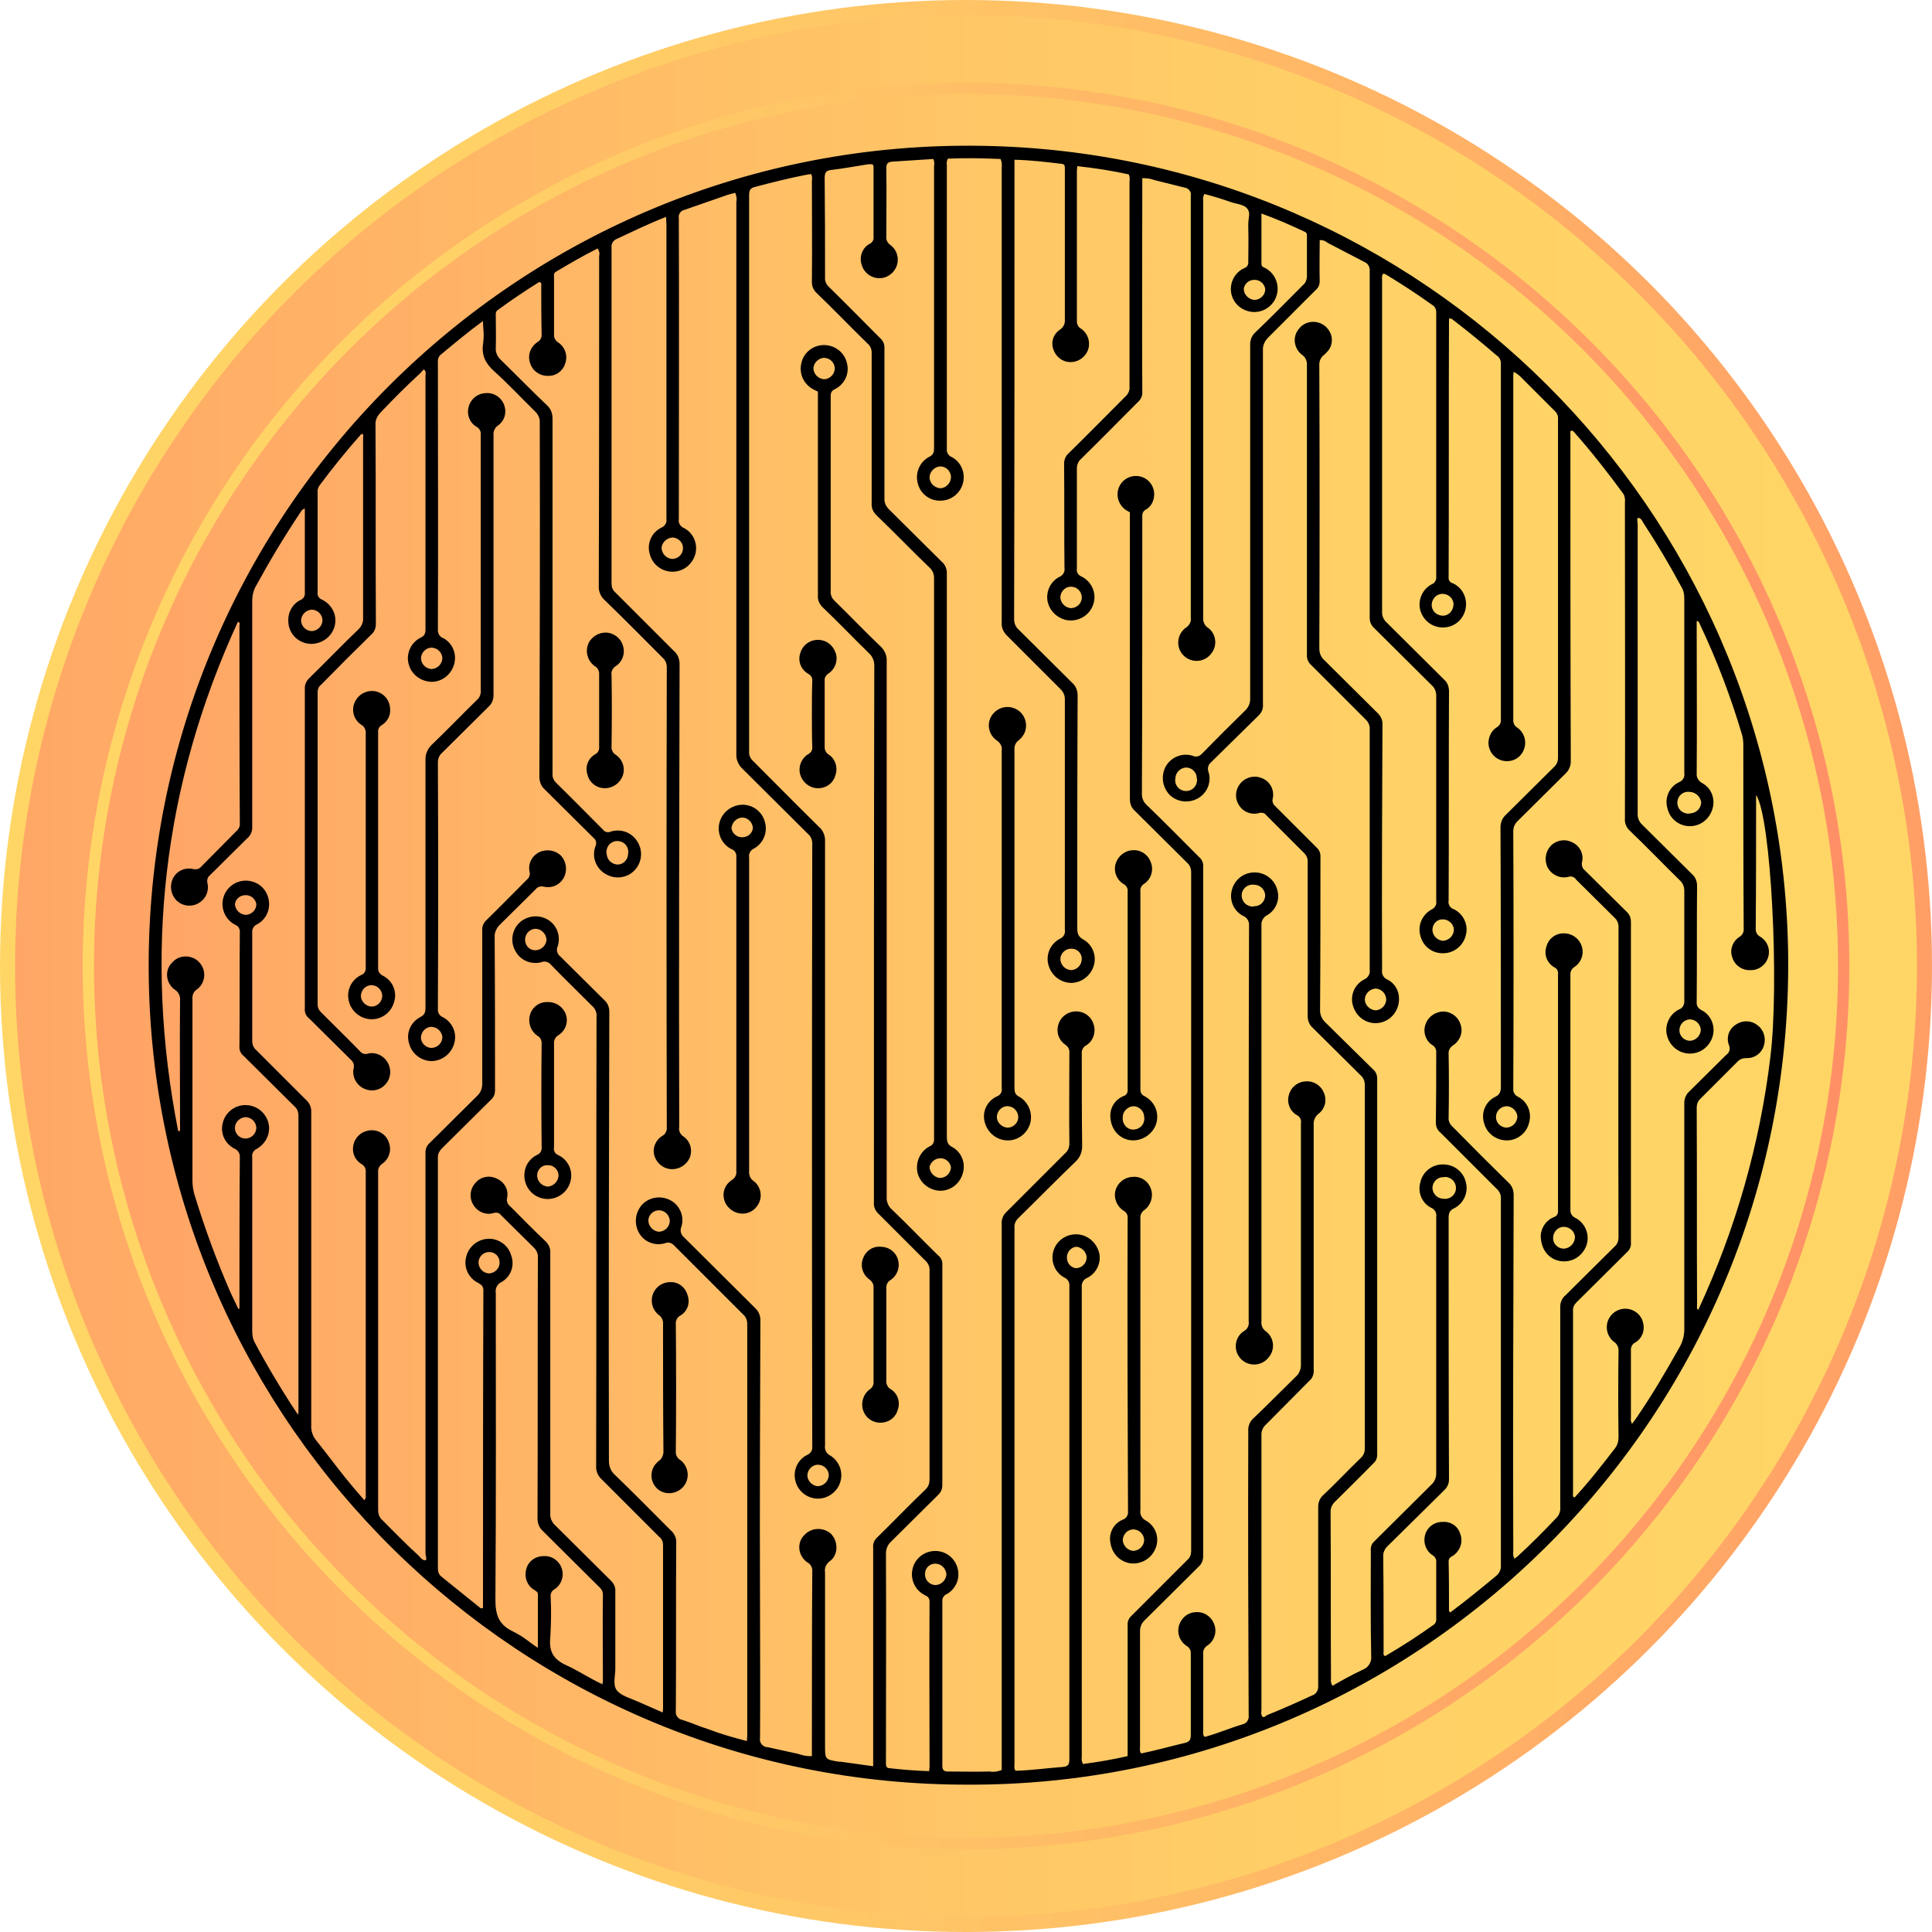 <?xml version="1.0" encoding="utf-8"?>
<!-- Generator: Adobe Illustrator 24.0.0, SVG Export Plug-In . SVG Version: 6.00 Build 0)  -->
<svg version="1.1" id="Layer_1" xmlns="http://www.w3.org/2000/svg" xmlns:xlink="http://www.w3.org/1999/xlink" x="0px" y="0px"
	 viewBox="0 0 514 514" style="enable-background:new 0 0 514 514;" xml:space="preserve">
<style type="text/css">
	.st0{fill:url(#SVGID_1_);}
	.st1{fill:url(#SVGID_2_);}
	.st2{fill:url(#SVGID_3_);}
	.st3{fill:url(#SVGID_4_);}
</style>
<title>current-coins-icon</title>
<linearGradient id="SVGID_1_" gradientUnits="userSpaceOnUse" x1="511.99" y1="169.354" x2="-2.009" y2="168.624" gradientTransform="matrix(1 0 0 -1 0 426)">
	<stop  offset="1.000000e-02" style="stop-color:#FF9F66"/>
	<stop  offset="0.14" style="stop-color:#FFAA66"/>
	<stop  offset="0.46" style="stop-color:#FFC266"/>
	<stop  offset="0.75" style="stop-color:#FFD166"/>
	<stop  offset="1" style="stop-color:#FFD666"/>
</linearGradient>
<circle class="st0" cx="257" cy="257" r="257"/>
<linearGradient id="SVGID_2_" gradientUnits="userSpaceOnUse" x1="4" y1="169" x2="510" y2="169" gradientTransform="matrix(1 0 0 -1 0 426)">
	<stop  offset="0" style="stop-color:#FFA766"/>
	<stop  offset="4.000000e-02" style="stop-color:#FFAA66"/>
	<stop  offset="0.4" style="stop-color:#FFC266"/>
	<stop  offset="0.73" style="stop-color:#FFD166"/>
	<stop  offset="1" style="stop-color:#FFD666"/>
</linearGradient>
<circle class="st1" cx="257" cy="257" r="253"/>
<linearGradient id="SVGID_3_" gradientUnits="userSpaceOnUse" x1="629.716" y1="226.085" x2="160.07" y2="207.795" gradientTransform="matrix(1 2.268733e-02 2.268733e-02 -1 -146.675 464.99)">
	<stop  offset="0" style="stop-color:#FF9066"/>
	<stop  offset="0.24" style="stop-color:#FFAA66"/>
	<stop  offset="0.52" style="stop-color:#FFC266"/>
	<stop  offset="0.78" style="stop-color:#FFD166"/>
	<stop  offset="0.99" style="stop-color:#FFD666"/>
</linearGradient>
<circle class="st2" cx="257" cy="257" r="235"/>
<linearGradient id="SVGID_4_" gradientUnits="userSpaceOnUse" x1="25" y1="169" x2="489" y2="169" gradientTransform="matrix(1 0 0 -1 0 426)">
	<stop  offset="0" style="stop-color:#FFA266"/>
	<stop  offset="9.000000e-02" style="stop-color:#FFAA66"/>
	<stop  offset="0.43" style="stop-color:#FFC266"/>
	<stop  offset="0.74" style="stop-color:#FFD166"/>
	<stop  offset="1" style="stop-color:#FFD666"/>
</linearGradient>
<circle class="st3" cx="257" cy="257" r="232"/>
<path d="M257.6,474.8C138.5,475,42,379.2,39.6,261.4c-2.5-124,98.6-224.8,221.9-222.6c117.1,2,211.7,96.5,214.2,213.3
	C478.2,375.8,378.3,475.2,257.6,474.8z M248.3,42.3L237.4,43c-1.3,0.1-1.6,0.6-1.6,1.8c0.1,6.1,0,12.1,0,18.2
	c-0.1,0.9,0.4,1.7,1.1,2.2c1.8,1.3,2.4,3.7,1.6,5.7c-0.8,2-2.8,3.3-5,3.1c-2.1-0.2-3.8-1.7-4.3-3.7c-0.6-2.1,0.2-4.3,2.1-5.4
	c0.7-0.3,1.2-1,1.1-1.8V44.9c0-0.4,0.1-0.8-0.3-1.2H231c-3.2,0.5-6.4,1.1-9.7,1.5c-1.6,0.1-1.9,0.8-1.9,2.2
	c0.1,8.8,0.1,17.5,0.1,26.3c-0.1,1,0.3,2,1.1,2.7c4.5,4.4,9,9,13.5,13.5c0.8,0.7,1.3,1.7,1.2,2.8v39.8c-0.1,1.1,0.4,2.2,1.2,3
	l14,13.9c1,0.8,1.5,2.1,1.4,3.4v149.5c0,1.3,0.1,2.2,1.5,2.9c2.5,1.4,3.6,4.4,2.7,7.1c-0.8,2.7-3.2,4.5-6,4.5c-2.8-0.1-5.3-2-6-4.8
	c-0.6-2.8,0.7-5.7,3.2-7c0.8-0.3,1.3-1.1,1.2-2V153.7c0-0.9-0.3-1.7-0.9-2.4c-4.9-4.7-9.6-9.6-14.5-14.3c-0.8-0.8-1.3-1.9-1.2-3.1
	V94.2c0.1-1.1-0.3-2.2-1.2-2.9c-4.6-4.5-9-9.1-13.6-13.5c-0.7-0.7-1.1-1.7-1.1-2.7c0.1-9,0-18,0-26.9c0.1-0.6,0.1-1.3-0.2-1.9
	l-1.3,0.2c-4.6,0.9-9,2-13.5,3.2c-1.4,0.3-1.7,0.9-1.7,2.3v147.9c-0.1,0.9,0.3,1.9,1,2.5c5.8,5.8,11.6,11.7,17.5,17.5
	c1.2,1,1.8,2.5,1.7,4.1v160.5c-0.2,1.2,0.4,2.3,1.5,2.8c2.9,1.9,3.7,5.7,1.8,8.6c-1.2,1.8-3.3,2.9-5.4,2.8c-2.8-0.1-5.2-2.1-5.8-4.8
	c-0.7-2.8,0.7-5.7,3.3-6.9c0.8-0.4,1.3-1.2,1.2-2.1c-0.1-53.5-0.1-107,0-160.5c0-1-0.4-1.9-1.1-2.5l-17.4-17.3c-1.1-1-1.8-2.5-1.7-4
	V53.7c0.2-0.8,0-1.7-0.3-2.4l-1.9,0.5l-11.5,4c-1.1,0.2-1.8,1.2-1.6,2.3c0.1,26.7,0,53.3,0,80c-0.2,1,0.4,2,1.4,2.4
	c2.5,1.3,3.7,4.2,3,6.9c-0.8,2.8-3.2,4.7-6.1,4.7c-2.8,0-5.3-1.9-6-4.6c-0.9-2.8,0.4-5.8,3-7.1c1-0.4,1.6-1.4,1.4-2.4V59.7
	c0-0.6-0.1-1.2-0.1-2c-4.6,1.8-8.9,3.9-13.2,5.9c-0.9,0.4-1.4,1.3-1.3,2.2v89.5c0,0.9,0.3,1.7,1,2.3l15.5,15.5
	c1.1,0.9,1.6,2.2,1.6,3.6c-0.1,41-0.2,82-0.1,123.1c-0.2,1,0.3,2.1,1.2,2.6c1.8,1.3,2.4,3.6,1.6,5.6c-1.1,2.5-4,3.7-6.5,2.7
	c-1.4-0.6-2.4-1.7-2.9-3.2c-0.6-2,0.3-4.2,2.1-5.3c0.8-0.4,1.3-1.4,1.2-2.3c-0.1-40.8-0.1-81.6,0-122.4c0-1-0.4-1.9-1.1-2.5
	c-5.2-5.2-10.3-10.4-15.6-15.5c-0.9-0.9-1.4-2.1-1.4-3.3c0.1-29.3,0.1-58.6,0.1-88.1c0.2-0.7,0-1.4-0.4-2c-3.8,1.9-7.4,4-11.1,6.2
	c-0.7,0.4-0.5,1.1-0.5,1.6V89c-0.1,0.8,0.4,1.7,1.1,2.1c1.8,1.2,2.6,3.4,1.9,5.5c-0.6,2.1-2.5,3.5-4.7,3.4c-2.2,0-4.1-1.4-4.7-3.5
	c-0.7-2.1,0.2-4.3,2-5.5c0.7-0.4,1.1-1.1,1.1-1.9c-0.1-4.3-0.1-8.7-0.1-13c0-0.4,0.2-0.8-0.5-1.1c-3.7,2.3-7.4,4.8-11.1,7.5
	c-0.6,0.4-0.5,1.1-0.5,1.7c0,2.7,0.1,5.5,0,8.3c-0.1,1.2,0.4,2.3,1.2,3.1c4.2,4.1,8.3,8.3,12.6,12.4c0.9,0.9,1.3,2.1,1.3,3.3v94.5
	c-0.1,0.9,0.3,1.8,0.9,2.4c4.2,4.1,8.3,8.3,12.5,12.5c0.5,0.7,1.4,0.9,2.2,0.5c2.8-0.8,5.7,0.4,7.1,2.9c1.7,2.9,0.8,6.7-2.2,8.5
	c-2.1,1.2-4.6,1.1-6.6-0.2c-2.4-1.5-3.5-4.5-2.5-7.2c0.4-0.8,0.2-1.8-0.5-2.3l-13-12.9c-0.9-0.8-1.4-2-1.4-3.3
	c0.1-31.4,0.2-62.8,0.1-94.2c0.1-1.1-0.4-2.2-1.2-3c-3.7-3.6-7.2-7.4-11-10.8c-2.2-2-3.3-4.1-2.9-7.1s0-3.9,0-6.2
	c-4.1,3-7.8,6.1-11.4,9.1c-0.5,0.5-0.7,1.3-0.6,2c0,23.6,0.1,47.3,0,70.9c-0.1,1.1,0.5,2.1,1.5,2.4c2.5,1.4,3.6,4.3,2.8,7
	c-0.8,2.7-3.2,4.6-6,4.6c-2.9-0.1-5.4-2-6.1-4.8c-0.7-2.7,0.6-5.6,3.1-6.9c1.2-0.5,1.4-1.2,1.4-2.4V100c0-0.5,0.2-1-0.2-1.5
	s-0.8,0.5-1.2,0.8c-3.6,3.3-7.1,6.8-10.5,10.4c-0.9,0.9-1.5,2.1-1.4,3.4c0.1,17.6,0,35.3,0.1,52.9c0,1.1-0.4,2.1-1.2,2.8
	c-4.5,4.4-9,8.9-13.4,13.4c-0.6,0.4-0.9,1.2-0.9,1.9v83.2c0,0.7,0.3,1.4,0.8,1.9c3.5,3.5,7,6.9,10.4,10.4c0.5,0.7,1.4,1,2.2,0.7
	c2.1-0.5,4.3,0.6,5.3,2.5c1.3,2.4,0.5,5.3-1.9,6.7c-1.5,0.8-3.2,0.8-4.7,0c-1.9-1-3-3.2-2.5-5.3c0.2-0.9-0.1-1.7-0.8-2.3l-11.1-11
	c-0.8-0.6-1.2-1.6-1.1-2.6v-84.9c-0.1-1.2,0.4-2.3,1.3-3.1c4.4-4.3,8.6-8.7,13-12.9c0.8-0.8,1.3-1.9,1.2-3v-47.9
	c0-0.4,0.2-0.8-0.2-1.1l-0.4,0.2c-3.9,4.4-7.6,9-11.1,13.7c-0.3,0.5-0.5,1.2-0.4,1.8v26.6c-0.1,0.8,0.4,1.5,1.1,1.8
	c2.6,1.2,4.1,4,3.5,6.8c-0.6,2.9-3.2,4.9-6.1,5c-3.4,0.1-6.3-2.6-6.3-6.1c-0.1-2.4,1.2-4.6,3.3-5.6c0.8-0.3,1.2-1.2,1.1-2v-22.3
	c-0.8,0.2-1,0.8-1.3,1.2c-4.2,6.3-8.1,12.8-11.7,19.4c-0.7,1.2-1,2.6-1,4v59.9c0.1,1.3-0.4,2.5-1.4,3.3l-9.9,9.8
	c-0.6,0.5-0.8,1.3-0.6,2.1c0.5,2.2-0.6,4.4-2.6,5.4c-1.9,1-4.3,0.6-5.8-1c-1.4-1.6-1.7-3.8-0.8-5.7c1-2,3.2-3,5.4-2.5
	c0.8,0.2,1.6,0,2.1-0.6l9.4-9.5c0.6-0.5,1-1.3,0.9-2.1c-0.1-17.5-0.1-35-0.1-52.5c0-0.4,0.3-0.8-0.4-1.1
	c-20,43.5-25.1,88.7-15.9,135.5h0.5v-1.6c0-11.1-0.1-22.2,0-33.2c0.1-1.1-0.4-2.2-1.4-2.8c-2.1-1.5-2.7-4.4-1.3-6.5
	c0.1-0.2,0.3-0.4,0.5-0.6c1.7-2.1,4.8-2.3,6.9-0.6c0.1,0.1,0.2,0.2,0.3,0.3c1.9,1.9,1.9,4.9,0.1,6.8c-0.2,0.2-0.4,0.4-0.6,0.5
	c-0.9,0.6-1.3,1.6-1.2,2.6v48.4c0,1.2,0.2,2.4,0.5,3.5c2.7,8.9,5.9,17.6,9.6,26.1l2.1,4.4h0.3v-1.6c0-12.9,0-25.8,0.1-38.7
	c0.1-1-0.5-1.9-1.4-2.3c-2.6-1.3-3.9-4.2-3.1-7c0.7-2.7,3.2-4.6,6-4.6c3.4,0,6.2,2.7,6.3,6.1c0,2.3-1.2,4.3-3.2,5.5
	c-0.9,0.4-1.5,1.3-1.3,2.3v46.3c0,1.1,0.2,2.2,0.8,3.2c2.9,5.5,6.1,10.8,9.4,16l2,3c0.1-0.5,0.1-0.9,0.1-1.4v-78.2
	c0-0.9-0.3-1.8-1-2.4l-13.6-13.5c-0.8-0.6-1.2-1.6-1.1-2.6c0.1-10.1,0-20.1,0.1-30.2c0.1-0.9-0.4-1.8-1.3-2.1
	c-3-1.6-4.2-5.3-2.6-8.4c1.6-3,5.3-4.2,8.4-2.6c1.6,0.8,2.7,2.3,3.1,4c0.7,2.7-0.5,5.6-3,6.9c-0.9,0.4-1.4,1.3-1.3,2.2v28.8
	c0,0.9,0.3,1.8,1,2.4l13.3,13.3c1,0.9,1.5,2.1,1.4,3.4v83.2c-0.1,1.4,0.4,2.9,1.3,4c2.6,3.2,5,6.5,7.5,9.6s3.5,4.2,5.3,6.3
	c0.3-0.3,0.5-0.7,0.4-1.1v-86.4c0-0.8-0.4-1.5-1.1-1.9c-1.9-1.1-2.7-3.3-2.1-5.4c0.6-2.1,2.4-3.5,4.6-3.6c2.2-0.1,4.2,1.3,4.8,3.4
	c0.7,2,0,4.3-1.8,5.5c-0.7,0.5-1.2,1.3-1.1,2.2v90c0,0.9,0.3,1.8,0.9,2.4c3.3,3.3,6.5,6.6,9.9,9.7c0.5,0.5,0.8,1.1,1.6,1.2
	s0.2-1.2,0.2-1.8V306.9c-0.1-1,0.3-2.1,1.1-2.8l12.8-12.7c0.8-0.8,1.2-1.9,1.2-3v-40.8c-0.1-1,0.3-2,1-2.7
	c3.7-3.6,7.3-7.3,10.9-10.9c0.6-0.5,0.9-1.3,0.7-2c-0.5-2.2,0.6-4.3,2.6-5.3c2-0.9,4.3-0.5,5.8,1c1.4,1.6,1.7,3.9,0.7,5.8
	c-1,1.9-3.2,2.9-5.3,2.4c-0.8-0.2-1.7,0-2.2,0.7L133,246c-0.9,0.9-1.5,2.1-1.4,3.4c0.1,13.6,0.1,27.2,0.1,40.7c0,0.9-0.3,1.8-1,2.4
	l-13.2,13.1c-0.6,0.6-1,1.4-1,2.2v109.5c0,0.9,0.3,1.7,1,2.2l9.8,7.9c0.3,0.2,0.6,0.7,1.2,0.4v-0.6c0-28,0-56,0.1-83.9
	c0-1.2-0.6-1.5-1.4-2c-2.5-1.2-3.9-4.1-3.2-6.8c0.7-3.3,4-5.5,7.4-4.8c2.2,0.5,4,2.1,4.6,4.3c1,2.7-0.1,5.7-2.6,7.1
	c-1.1,0.5-1.7,1.7-1.5,2.9c0,27.2,0.1,54.4-0.1,81.5c0,4,0.8,6.6,4.4,8.4s4.4,2.9,6.9,4.5v-14.2c0-0.7-0.4-0.8-0.8-1.1
	c-2-1.1-2.9-3.4-2.3-5.6c0.5-2.1,2.4-3.5,4.6-3.5c2.6-0.2,4.9,1.8,5.1,4.5c0.1,1.8-0.8,3.5-2.3,4.4c-0.7,0.4-1,1.2-0.9,2
	c0.2,3.6,0.1,7.2-0.1,10.8c-0.4,3.7,0.9,5.8,4.2,7.3s6.2,3.5,9.7,5.1c0-0.5,0.1-0.7,0.1-1c0-7.6-0.1-15.2,0-22.9c0-0.8-0.4-1.5-1-2
	l-15-14.9c-0.9-0.8-1.4-2-1.4-3.3c0.1-23.1,0-46.2,0.1-69.3c0.1-1-0.3-2-1-2.7l-8.8-8.7c-0.4-0.6-1.2-0.8-1.9-0.6
	c-2.1,0.7-4.4-0.3-5.5-2.2c-1.1-1.8-0.9-4.2,0.6-5.8c1.3-1.6,3.6-2.1,5.5-1.2c2.1,0.8,3.4,3,2.9,5.2c-0.2,0.9,0.2,1.8,0.9,2.3
	c3.1,3.1,6.2,6.3,9.4,9.3c0.8,0.8,1.3,1.9,1.2,3.1v69.2c-0.1,1.2,0.4,2.4,1.3,3.2l14.9,14.8c0.8,0.8,1.2,1.8,1.1,2.9v20
	c0.1,2.1-0.8,4.7,0.4,6.2s3.6,2.1,5.6,3l6.6,2.9c0.1-0.5,0.1-1,0.1-1.5v-43c0-0.9-0.3-1.7-1-2.2l-15.3-15.3c-1-0.9-1.6-2.2-1.5-3.6
	c0.1-39.8,0-79.7,0.1-119.6c0.1-1.1-0.4-2.1-1.2-2.8c-3.6-3.6-7.3-7.2-10.9-10.9c-0.6-0.8-1.7-1.1-2.6-0.7c-2.7,0.7-5.6-0.5-6.9-3
	c-1.7-3-0.6-6.8,2.3-8.4c2-1.1,4.4-1.1,6.4,0.1c2.4,1.5,3.4,4.3,2.6,7c-0.5,1-0.2,2.1,0.7,2.8l11.7,11.6c0.9,0.8,1.3,1.9,1.3,3.1
	c-0.1,39.8-0.2,79.6-0.1,119.5c0,1.4,0.5,2.7,1.5,3.6c5.1,4.9,10,9.9,14.9,14.8c1,0.8,1.6,2.1,1.5,3.4c-0.1,14.9,0,29.7-0.1,44.6
	c-0.2,1.2,0.6,2.3,1.8,2.5c2.3,0.7,4.4,1.7,6.7,2.4c3.4,1.3,6.9,2.3,10.4,3.2c0-0.6,0.1-1,0.1-1.5V352.1c0-0.8-0.3-1.6-0.9-2.2
	l-18.6-18.6c-0.6-0.6-1.4-0.9-2.2-0.6c-2.7,0.9-5.7-0.2-7.1-2.7c-1.4-2.5-1-5.5,0.9-7.6c2-2,5.1-2.4,7.6-1c2.5,1.4,3.7,4.5,2.7,7.2
	c-0.3,0.9,0,1.9,0.7,2.5l19,18.9c0.9,0.8,1.4,2,1.4,3.2c-0.1,25.1-0.2,50.2-0.1,75.3c0,12,0.1,23.9,0,35.9c-0.2,1.1,0.5,2.1,1.6,2.4
	c0.1,0,0.2,0,0.3,0l8.2,1.8c1.2,0.4,2.4,0.7,3.7,0.6v-1.9c0-15.7,0-31.4,0.1-47.1c0.1-1.1-0.4-2.1-1.4-2.6c-2.1-1.5-2.7-4.4-1.3-6.5
	c0.1-0.2,0.3-0.4,0.5-0.6c1.8-2.1,5-2.3,7.1-0.5c0.1,0.1,0.2,0.1,0.2,0.2c1.9,2.1,1.8,5.6-0.5,7.2c-0.9,0.7-1.4,1.8-1.2,2.9v46.1
	c0,3.7,0,3.7,3.7,4.3h0.5l8.6,1.2v-58.2c-0.1-1,0.3-2,1.1-2.7c4.3-4.2,8.5-8.6,12.9-12.8c0.7-0.7,1-1.6,1-2.5v-55.6
	c0.1-1.1-0.4-2.1-1.2-2.8L233.8,323c-0.9-0.8-1.4-1.9-1.3-3.1c0-47.7,0-95.3,0.1-142.9c0-1.2-0.5-2.4-1.4-3.2
	c-4.2-4.1-8.2-8.3-12.4-12.3c-0.8-0.8-1.3-1.9-1.2-3v-54.3l-1-0.5c-2.7-1.3-4.1-4.2-3.4-7.1c0.6-2.8,3.1-4.8,6-4.8
	c2.9,0,5.4,1.9,6.1,4.7c0.8,2.9-0.6,5.8-3.3,7.1c-1,0.5-1,1.2-1,2.1v51.5c-0.1,1,0.3,2,1.1,2.7c4.1,4,8.1,8.2,12.3,12.2
	c1,1,1.6,2.4,1.5,3.8v142.5c-0.1,1.2,0.4,2.5,1.3,3.3c4.2,4,8.2,8.2,12.4,12.3c0.8,0.6,1.2,1.6,1.1,2.6v58.5c0,0.9-0.3,1.8-1,2.5
	l-12.8,12.7c-0.8,0.8-1.2,1.9-1.2,3c0.1,18.4,0,36.8,0,55.2v1c0.1,0.5,0.3,0.9,0.8,0.9c3.5,0.4,7,0.7,10.7,0.8
	c0-0.5,0.1-0.9,0.1-1.2c0-14.6-0.1-29.2,0-43.9c0-1.1-0.6-1.4-1.4-1.8c-2.5-1.3-3.8-4.2-3.1-7c0.8-3.3,4.2-5.3,7.5-4.5
	c3.3,0.8,5.3,4.2,4.5,7.5c-0.4,1.6-1.5,3-2.9,3.8c-0.8,0.3-1.3,1.1-1.2,2v43.7c0,1.2,0.5,1.5,1.5,1.5c3.7,0,7.4,0.1,11.1,0
	c1.1,0.2,2.2,0,3.2-0.4V325.6c-0.1-1.2,0.4-2.4,1.3-3.2l15.6-15.6c0.7-0.6,1.1-1.5,1.1-2.5c-0.1-8,0-16.1,0-24.2
	c0.1-0.8-0.3-1.6-1-2.1c-1.8-1.2-2.6-3.4-1.9-5.5c0.8-2.6,3.6-4,6.2-3.2c1.6,0.5,2.8,1.8,3.2,3.4c0.6,2-0.2,4.3-2,5.4
	c-0.8,0.4-1.3,1.3-1.2,2.2c0,8.2,0,16.4,0.1,24.6c0,1.5-0.5,2.9-1.6,4c-5.2,5-10.2,10.1-15.3,15.1c-0.8,0.7-1.2,1.7-1.1,2.7v142.5
	c0,0.6-0.2,1.3,0.3,1.9c4.1-0.1,8.3-0.7,12.4-1c1.5-0.1,1.9-0.6,1.9-2V342.2c0.1-1-0.4-1.9-1.3-2.3c-2.5-1.3-3.7-4.2-3-6.9
	c0.9-3.4,4.4-5.3,7.7-4.4c2.2,0.6,3.9,2.4,4.5,4.6c0.7,2.7-0.7,5.6-3.2,6.8c-1,0.4-1.5,1.4-1.4,2.5v124.9c-0.1,0.6,0,1.3,0.3,1.9
	c4-0.5,8-1.2,11.9-2.1v-34.8c-0.1-0.9,0.3-1.9,1-2.5l14.9-14.9c0.7-0.6,1-1.4,1-2.3V232c0-1-0.4-1.9-1.1-2.5l-13.9-13.8
	c-0.9-0.8-1.3-1.9-1.3-3.1v-76.3l-0.9-0.5c-1.9-1.2-2.8-3.5-2.2-5.6c0.7-2.6,3.4-4.1,6-3.4c2.6,0.7,4.1,3.4,3.4,6
	c-0.3,1.2-1,2.2-2.1,2.8c-1,0.6-0.9,1.4-0.9,2.3c0,24.5,0,48.9-0.1,73.4c0,1,0.4,2,1.1,2.7c4.8,4.6,9.5,9.4,14.2,14.1
	c0.7,0.6,1.1,1.6,1,2.5V414c0,1.1-0.4,2.1-1.2,2.8l-14.5,14.4c-0.7,0.7-1.1,1.7-1.1,2.7v30.8c0,0.6-0.2,1.1,0.3,1.8
	c3.9-0.8,7.8-1.9,11.6-2.8c1.3-0.3,1.6-0.9,1.6-2.1v-21.7c0.1-0.8-0.4-1.6-1.1-2c-2.3-1.5-2.9-4.5-1.4-6.8c0.9-1.4,2.4-2.2,4-2.2
	c2.2-0.1,4.1,1.3,4.8,3.4c0.7,2.1-0.1,4.3-1.9,5.5c-0.8,0.5-1.2,1.4-1.1,2.3v20.3c0,0.5-0.2,1.1,0.4,1.7c3.4-0.9,6.6-2.3,9.9-3.3
	c1.2-0.2,2-1.3,1.8-2.5c-0.1-25.2-0.2-50.4-0.1-75.6c-0.1-1.2,0.4-2.5,1.3-3.3c3.9-3.7,7.7-7.6,11.6-11.4c0.7-0.7,1.1-1.8,1.1-2.8
	v-64.3c0.2-1-0.3-1.9-1.2-2.3c-1.8-1.1-2.6-3.3-2-5.3c0.5-2,2.3-3.5,4.4-3.6c2.1-0.2,4.1,1,4.9,3c0.9,2,0.3,4.3-1.4,5.6
	c-0.9,0.7-1.4,1.8-1.3,2.9v65.2c0.1,1.1-0.3,2.3-1.2,3L336.8,379c-0.8,0.7-1.3,1.8-1.2,2.9v72.9c0,0.6-0.2,1.2,0.2,1.8
	s0.9-0.1,1.3-0.3c4-1.6,8-3.4,11.9-5.2c1.1-0.3,1.8-1.4,1.7-2.6v-47.7c0-1,0.4-2.1,1.1-2.8c3.5-3.3,6.8-6.8,10.2-10.1
	c0.7-0.6,1.1-1.5,1.1-2.5v-96.8c0-1-0.4-1.9-1.1-2.5l-13-12.9c-0.7-0.7-1.1-1.8-1.1-2.8v-41c0.1-0.9-0.3-1.8-0.9-2.4l-10.1-10.1
	c-0.4-0.6-1.2-0.8-1.9-0.6c-2.1,0.6-4.4-0.3-5.5-2.3c-1.1-1.9-0.8-4.2,0.7-5.8c1.5-1.6,3.8-2,5.7-1.1c2.1,0.9,3.2,3.2,2.7,5.4
	c-0.2,0.7,0.1,1.5,0.7,2l11,11c0.6,0.5,1,1.4,1,2.2c0,13.7,0,27.5-0.1,41.2c0,1.1,0.5,2.2,1.3,3l12.9,12.7c0.7,0.6,1,1.5,1,2.4v100
	c0,0.9-0.3,1.7-1,2.3c-3.3,3.4-6.7,6.7-10.1,10.1c-0.9,0.8-1.4,1.9-1.3,3.1c0.1,14.6,0,29.3,0.1,44c-0.1,0.7,0,1.4,0.4,2
	c2.6-1.5,5.3-3,8.1-4.3c1.5-0.6,2.4-2.1,2.2-3.7c-0.2-9.3-0.1-18.6-0.1-27.9c-0.1-0.9,0.2-1.9,0.9-2.5l15.2-15.1
	c0.8-0.7,1.3-1.8,1.3-2.9v-68.3c0.2-1.1-0.4-2.1-1.4-2.5c-2.5-1.3-3.6-4.2-2.8-6.8c0.6-2.8,3.2-4.8,6.1-4.7c2.9,0,5.4,2,6,4.8
	c0.7,2.7-0.6,5.5-3,6.8c-1.4,0.6-1.6,1.4-1.6,2.7c0,23.2,0,46.3,0.1,69.5c0,1-0.4,2-1.1,2.7l-15.3,15.1c-0.7,0.7-1.1,1.6-1.1,2.5
	c0.1,8.5,0.1,17,0.1,25.5c0,0.4-0.2,0.9,0.4,1.2c4.5-2.6,8.8-5.4,13-8.4c0.5-0.4,0.7-1.1,0.6-1.7v-14.9c0.1-0.7-0.3-1.4-0.9-1.8
	c-1.8-1.1-2.6-3.3-2.1-5.3c0.5-2.1,2.4-3.6,4.6-3.6c2.2-0.2,4.2,1.1,4.8,3.2c0.8,2.1,0,4.4-1.8,5.7c-0.6,0.4-1.3,0.6-1.3,1.6
	c0.1,4.4,0.1,8.8,0.1,13.2l0.3,0.4c4.2-3.1,8.2-6.4,12.2-9.7c0.9-0.7,1.4-1.8,1.3-2.9V319c0.1-1-0.3-2-1.1-2.7l-15-15
	c-0.8-0.6-1.2-1.6-1.2-2.6c0.1-6.2,0.1-12.3,0.1-18.5c0.1-0.9-0.3-1.8-1.1-2.2c-1.8-1.2-2.5-3.6-1.7-5.6c0.7-2,2.7-3.3,4.8-3.3
	c2.1,0.1,3.9,1.5,4.5,3.5c0.7,2.1-0.2,4.3-2,5.5c-0.8,0.5-1.3,1.4-1.2,2.3c0.1,5.6,0.1,11.3,0,16.9c-0.1,1,0.4,1.9,1.1,2.5
	c4.9,5,9.9,10,14.9,14.9c0.9,0.8,1.3,2,1.3,3.2c-0.1,31.7-0.2,63.4-0.1,94.9c-0.1,0.6,0,1.3,0.3,1.9l0.8-0.6
	c3.5-3.2,6.9-6.6,10.2-10.1c0.9-0.8,1.3-1.9,1.2-3.1V348c-0.1-1.3,0.4-2.6,1.4-3.4l13.1-13c0.7-0.6,1-1.5,1-2.4
	c-0.1-27.6,0-55.1,0-82.7c0-0.8-0.3-1.6-0.9-2.2L419.3,234c-0.4-0.7-1.3-1-2.1-0.7c-2.1,0.5-4.3-0.5-5.4-2.4c-1-1.9-0.7-4.2,0.7-5.8
	c1.5-1.6,3.9-2,5.8-1c2,0.9,3.1,3.1,2.6,5.2c-0.2,0.9,0.1,1.8,0.8,2.3l11.2,11.1c0.7,0.7,1,1.6,1,2.5v85.4c0.1,0.9-0.3,1.9-1,2.5
	l-13.5,13.4c-0.6,0.6-1,1.4-0.9,2.3v48.6c0,0.3-0.2,0.8,0.4,1c3.8-4.1,7.3-8.6,10.7-13c0.7-0.9,1-1.9,1-3c-0.1-7.6-0.1-15.3,0-22.9
	c0.1-1-0.4-2-1.2-2.5c-2.1-1.6-2.6-4.7-0.9-6.9c1.6-2.1,4.7-2.6,6.9-0.9c0.8,0.6,1.5,1.6,1.7,2.6c0.6,2.1-0.2,4.3-2.1,5.4
	c-0.8,0.4-1.2,1.3-1.1,2.2v17.8c-0.1,0.6,0,1.1,0.3,1.6l0.9-1.2c4.3-6.2,8.1-12.7,11.8-19.3c0.8-1.4,1.2-3.1,1.2-4.7v-60.2
	c0-1,0.4-2.1,1.1-2.8l10.1-10c0.8-0.5,1.1-1.6,0.7-2.5c-0.8-2-0.1-4.3,1.8-5.5c1.7-1.2,4-1.2,5.7,0.1c1.7,1.2,2.4,3.4,1.8,5.4
	c-0.6,2.1-2.5,3.5-4.7,3.4c-0.9,0-1.8,0.3-2.4,1l-9.8,9.8c-0.7,0.6-1,1.5-1,2.4c0.1,17.5,0,35,0.1,52.5c0,0.4-0.2,0.9,0.3,1.3
	c9.9-21.3,16.4-44,19.2-67.3c2.4-19.4,0.2-63.8-3.8-69.7c0,11.9,0,23.8-0.1,35.7c0,0.8,0.4,1.6,1.2,2c2.3,1.4,3,4.3,1.6,6.6
	c-0.9,1.5-2.6,2.4-4.3,2.3c-2.1,0.1-4.1-1.3-4.7-3.3c-0.8-2,0-4.3,1.8-5.5c0.9-0.5,1.3-1.4,1.2-2.4c-0.1-16.2-0.1-32.5-0.1-48.8
	c0-0.8-0.1-1.7-0.3-2.5c-3-10.1-6.7-19.9-11.2-29.4c-0.2-0.3-0.2-0.9-0.9-1v2.3c0,12.7,0.1,25.5,0,38.3c-0.1,1,0.5,2,1.4,2.5
	c2.5,1.3,3.6,4.2,2.8,6.9c-0.8,2.7-3.2,4.6-6,4.6c-2.9,0-5.4-2-6-4.8c-0.8-2.7,0.5-5.7,3.1-6.9c1-0.4,1.6-1.4,1.4-2.4v-46.5
	c0-1.1-0.2-2.2-0.8-3.1c-3.1-5.8-6.5-11.5-10.1-17c-0.3-0.5-0.5-1.1-1.2-1.3s-0.3,1.1-0.3,1.6v77.3c0,1,0.4,1.9,1.1,2.6l13.4,13.3
	c0.9,0.8,1.3,1.9,1.3,3.1c-0.1,10.3,0,20.6-0.1,30.9c-0.1,0.9,0.4,1.7,1.2,2.1c2.5,1.2,3.8,4.1,3.1,6.8c-0.7,2.8-3.2,4.8-6.1,4.8
	c-2.9,0-5.4-2-6.1-4.8c-0.7-2.7,0.6-5.6,3.1-6.9c1-0.3,1.6-1.3,1.5-2.4V237c0-1.1-0.4-2.1-1.2-2.8c-4.5-4.4-8.8-8.9-13.3-13.2
	c-0.9-0.8-1.4-2-1.3-3.2c0.1-28,0-56,0-84c0.1-0.8,0-1.7-0.4-2.4c-4.1-5.6-8.4-11.1-13-16.3c-0.3-0.3-0.4-0.7-1.1-0.4v1.9
	c0,28.7,0,57.3,0.1,86c0,1.2-0.5,2.3-1.3,3.1l-12.9,12.8c-0.7,0.7-1.1,1.6-1.1,2.6c0.1,22.8,0.1,45.7,0,68.5
	c-0.1,0.9,0.4,1.8,1.3,2.2c2.5,1.3,3.7,4.2,2.9,6.9c-0.6,2.7-3.1,4.7-5.9,4.7c-2.9,0-5.4-1.9-6.1-4.7c-0.8-2.7,0.4-5.6,3-6.9
	c1.3-0.6,1.5-1.5,1.5-2.8c0-23,0-46-0.1-68.9c0-1.3,0.5-2.5,1.4-3.3l13-12.9c0.6-0.6,0.9-1.4,0.9-2.2v-90.2c0.1-0.8-0.3-1.7-0.9-2.2
	l-8.5-8.5c-0.7-0.8-1.5-1.4-2.4-1.9c0,0.4-0.1,0.7-0.1,1v91.8c0,0.8,0.4,1.5,1.1,1.9c1.8,1.3,2.5,3.5,1.8,5.6
	c-0.7,2.1-2.6,3.4-4.8,3.3c-2.7-0.1-4.8-2.4-4.7-5.1c0.1-1.6,0.9-3.1,2.2-3.9c0.7-0.4,1.2-1.2,1.1-2V96.9c0.1-1-0.4-1.9-1.2-2.4
	c-3.7-3.2-7.5-6.3-11.4-9.3c-0.3-0.2-0.6-0.6-1.2-0.4v0.5c-0.1,22.8,0,45.6-0.1,68.3c-0.1,0.8,0.5,1.5,1.2,1.6
	c3.1,1.5,4.3,5.2,2.8,8.3c-1.5,3.1-5.2,4.3-8.3,2.8c-1.6-0.8-2.7-2.2-3.2-3.8c-0.8-2.8,0.5-5.8,3.1-7.1c0.7-0.3,1.2-1.1,1.1-1.9V83
	c0-0.8-0.4-1.5-1.1-1.9c-3.9-2.8-7.9-5.4-12-7.9c-0.3-0.1-0.6-0.5-1.1-0.3c-0.2,0.4-0.3,0.9-0.2,1.4V163c0,0.9,0.4,1.8,1.1,2.5
	l15.4,15.3c0.9,0.8,1.3,1.9,1.3,3.1c-0.1,18.5,0,37.1-0.1,55.7c-0.2,1,0.4,2,1.4,2.3c2.5,1.2,3.9,4.1,3.2,6.8
	c-0.6,2.8-3.1,4.9-6,4.9c-2.9,0.1-5.4-1.8-6.1-4.6c-0.8-2.7,0.4-5.6,2.9-7c0.9-0.4,1.5-1.3,1.3-2.3v-54.6c0-1.1-0.4-2.1-1.2-2.8
	l-15.5-15.4c-0.7-0.7-1-1.6-1-2.5V72.2c0.1-1.1-0.4-2.1-1.4-2.5l-9.8-5.1c-0.6-0.5-1.3-0.8-2.1-0.7c0,3.7-0.1,7.3,0,10.9
	c0,0.9-0.3,1.7-1,2.3l-12.7,12.7c-0.9,0.9-1.5,2.1-1.4,3.4v94.2c0.1,1.1-0.3,2.1-1.1,2.9l-12.8,12.6c-0.7,0.6-0.9,1.6-0.6,2.4
	c0.9,2.7-0.3,5.7-2.8,7.1c-2.5,1.4-5.6,1-7.6-1c-1.9-2.1-2.3-5.1-0.9-7.6c1.5-2.5,4.5-3.6,7.2-2.7c0.8,0.4,1.8,0.1,2.4-0.6
	c3.7-3.8,7.5-7.6,11.4-11.4c1-0.9,1.5-2.2,1.4-3.5v-94c0-1.1,0.4-2.2,1.2-3c4.4-4.2,8.6-8.5,12.9-12.8c0.6-0.5,0.9-1.2,1-2V63.1
	c0-0.5,0.1-1.1-0.5-1.4c-3.8-1.8-7.5-3.4-11.6-4.9v13.4c0,0.8,0.6,0.9,1,1.1c3,1.6,4.2,5.3,2.6,8.4c-1.6,3-5.3,4.2-8.4,2.6
	c-1.6-0.8-2.8-2.3-3.2-4.1c-0.6-2.8,0.8-5.7,3.5-6.9c0.7-0.2,1.1-1,1-1.7c0-3,0.1-6,0-9s0.7-3.7-0.2-5s-3.1-1.3-4.6-1.9
	c-2.3-0.8-4.6-1.5-6.9-2.1c-0.3,0.6-0.4,1.3-0.3,1.9v110.7c-0.1,1.2,0.4,2.3,1.4,2.9c2.1,1.6,2.4,4.7,0.8,6.7
	c-0.1,0.2-0.3,0.3-0.4,0.5c-1.9,2-5,2-6.9,0.2c-0.1-0.1-0.2-0.2-0.3-0.3c-1.8-2-1.6-5.1,0.4-6.9c0.1-0.1,0.2-0.2,0.4-0.3
	c0.9-0.6,1.5-1.6,1.3-2.7V52.1c0.2-1-0.5-2-1.6-2.2c0,0-0.1,0-0.1,0l-8-2c-1-0.4-2.1-0.5-3.2-0.5v2.1c0,18.2-0.1,36.5,0,54.7
	c0.1,1.1-0.4,2.1-1.2,2.8c-5,5-10,10.1-15.1,15.1c-0.7,0.6-1.1,1.5-1.1,2.5v26.6c-0.2,1,0.4,1.9,1.3,2.2c2.5,1.3,3.9,4.1,3.2,6.9
	c-0.8,3.4-4.3,5.4-7.6,4.6c-2.2-0.6-4-2.3-4.6-4.5c-0.7-2.7,0.5-5.6,3-6.9c1-0.4,1.6-1.4,1.4-2.5c-0.1-9.2,0-18.4-0.1-27.6
	c0-1.1,0.4-2.1,1.2-2.8c5.1-5,10.1-10.1,15.1-15.1c0.8-0.7,1.2-1.7,1.1-2.7V48.3c0.1-0.6,0.1-1.3-0.2-1.9c-4.5-1-9.1-1.7-13.7-2.2
	c0,0.6-0.1,1-0.1,1.3v40c0,0.8,0.4,1.6,1.2,2c2.2,1.6,2.7,4.7,1.1,6.8c-1.6,2.2-4.7,2.7-6.8,1.1c-0.8-0.6-1.4-1.4-1.7-2.3
	c-0.8-2-0.1-4.2,1.7-5.4c0.9-0.6,1.4-1.6,1.3-2.7V44.7c0-0.6-0.1-1-0.8-1.1c-4.1-0.5-8.3-1-12.6-1.1v2.4c0,39.9,0,79.9-0.1,119.8
	c0,1.1,0.4,2.1,1.2,2.8l14.3,14.2c0.9,0.8,1.4,2,1.4,3.3c-0.1,20.6-0.1,41.2-0.1,61.8c0,1.5,0.2,2.4,1.7,3.2
	c2.4,1.4,3.5,4.3,2.7,6.9c-0.8,2.7-3.3,4.6-6.1,4.6c-2.9-0.1-5.3-2.1-6-4.9c-0.7-2.7,0.6-5.5,3-6.8c1-0.4,1.6-1.4,1.4-2.4V186
	c0-1-0.4-1.9-1.1-2.6l-14.3-14.3c-0.9-0.9-1.5-2.1-1.4-3.4V44.6c0.1-0.8,0-1.6-0.3-2.3c-4.7-0.2-9.4-0.3-14-0.1
	c-0.3,0.5-0.4,1.1-0.3,1.7v75.6c-0.1,0.9,0.5,1.8,1.3,2.1c2.5,1.3,3.7,4.2,3,6.9c-0.7,2.8-3.2,4.7-6,4.7c-2.8,0.1-5.3-1.8-6-4.5
	c-0.8-2.8,0.4-5.7,2.9-7.1c1.3-0.6,1.4-1.3,1.4-2.5V44.2C248.6,43.6,248.6,42.9,248.3,42.3z M222.1,98.1c0-1.6-1.3-2.9-2.9-2.9
	c-1.5,0.1-2.7,1.3-2.8,2.8c0.1,1.6,1.3,2.8,2.9,2.9C220.8,100.8,222,99.6,222.1,98.1L222.1,98.1z M383.8,318.9
	c1.6,0.3,3.1-0.6,3.5-2.2c0.3-1.6-0.6-3.1-2.2-3.5c-0.3-0.1-0.7-0.1-1.1,0c-1.5-0.1-2.8,1.2-2.9,2.7c0,0,0,0.1,0,0.1
	C381.1,317.5,382.3,318.8,383.8,318.9z M68.2,300c-0.1-1.6-1.4-2.8-3-2.8c-1.5,0.2-2.7,1.4-2.7,2.9c0,1.5,1.2,2.8,2.8,2.8
	c0.1,0,0.1,0,0.2,0C67,302.8,68.2,301.5,68.2,300z M449.7,210.7c-1.6-0.3-3.1,0.7-3.4,2.3c-0.3,1.6,0.7,3.1,2.3,3.4
	c0.4,0.1,0.7,0.1,1.1,0c1.6-0.1,2.8-1.3,2.9-2.9C452.4,212,451.2,210.8,449.7,210.7z M284.9,252.4c-1.5,0-2.8,1.3-2.8,2.8
	c0.1,1.6,1.3,2.8,2.9,2.9c1.6-0.1,2.8-1.4,2.8-3c0-1.5-1.2-2.7-2.7-2.7C285,252.4,285,252.4,284.9,252.4z M386.8,247.3
	c-0.1-1.5-1.4-2.7-2.9-2.7c-1.5-0.1-2.7,1.1-2.8,2.6c0,0.1,0,0.1,0,0.2c0,1.5,1.3,2.8,2.8,2.9C385.5,250.2,386.8,248.9,386.8,247.3z
	 M449.7,271.2c-1.6,0-2.9,1.3-2.9,2.9c0,0,0,0,0,0c0,1.5,1.2,2.7,2.7,2.8c1.6,0,2.9-1.3,3-2.9C452.4,272.5,451.2,271.3,449.7,271.2
	L449.7,271.2z M178.9,143c-1.5,0.1-2.8,1.3-2.9,2.8c0.1,1.6,1.4,2.9,3,2.9c1.5-0.1,2.7-1.3,2.7-2.8c0.1-1.5-1.2-2.8-2.7-2.9
	C179,143,178.9,143,178.9,143z M386.7,160.9c0.1-1.5-1.2-2.8-2.7-2.9c0,0-0.1,0-0.1,0c-1.6-0.1-2.9,1.2-3,2.8s1.2,2.9,2.8,3
	C385.3,163.9,386.6,162.6,386.7,160.9C386.7,161,386.7,160.9,386.7,160.9z M82.9,162.2c-1.5,0.1-2.7,1.3-2.8,2.8
	c0,1.6,1.3,2.9,2.9,2.9c1.5-0.1,2.7-1.3,2.8-2.8C85.8,163.5,84.5,162.2,82.9,162.2L82.9,162.2L82.9,162.2z M250.1,129.9
	c1.5,0,2.8-1.3,2.9-2.8c0.1-1.5-1.1-2.9-2.6-3c-0.1,0-0.1,0-0.2,0c-1.5,0-2.8,1.3-2.9,2.8C247.3,128.5,248.5,129.7,250.1,129.9
	L250.1,129.9z M253,310.6c-0.2-1.6-1.7-2.7-3.3-2.4c-1.2,0.2-2.1,1.1-2.4,2.2c0,1.5,1.2,2.8,2.7,3
	C251.6,313.4,252.9,312.2,253,310.6z M117.7,175.1c-0.1-1.6-1.4-2.8-3-2.8c-1.5,0.1-2.7,1.4-2.7,2.9c0.1,1.5,1.3,2.7,2.8,2.8
	C116.4,177.9,117.6,176.7,117.7,175.1z M142.4,247.1c-1.6,0.1-2.8,1.5-2.7,3.1c0,0,0,0,0,0c0.1,1.5,1.3,2.7,2.8,2.6c0,0,0.1,0,0.1,0
	c1.5-0.1,2.7-1.3,2.8-2.8C145.3,248.4,144,247.1,142.4,247.1L142.4,247.1z M178.2,324.9c0-1.5-1.2-2.8-2.7-2.9c-1.5-0.1-2.9,1-3,2.6
	c0,0,0,0.1,0,0.1c0,1.5,1.2,2.8,2.7,3C176.8,327.7,178.1,326.5,178.2,324.9L178.2,324.9z M333.8,79.8c1.6-0.1,2.9-1.4,2.8-3
	c0,0,0,0,0,0c-0.3-1.6-1.8-2.6-3.4-2.3c-1.2,0.2-2.1,1.1-2.3,2.3C330.9,78.4,332.2,79.7,333.8,79.8z M130.1,333.1
	c-1.5,0-2.7,1.2-2.8,2.7c0,1.6,1.2,2.9,2.8,3c1.6-0.1,2.9-1.4,2.8-3c0,0,0,0,0,0c0-1.5-1.2-2.7-2.7-2.7
	C130.2,333.1,130.1,333.1,130.1,333.1z M287.8,158.8c-0.1-1.5-1.3-2.7-2.8-2.7c-1.5-0.1-2.8,1.2-2.9,2.7c0,0,0,0.1,0,0.1
	c0.1,1.6,1.3,2.8,2.9,2.9C286.6,161.7,287.9,160.4,287.8,158.8C287.8,158.8,287.8,158.8,287.8,158.8z M167.1,227.2
	c0.3-1.6-0.7-3.1-2.3-3.4s-3.1,0.7-3.4,2.3c-0.1,0.4-0.1,0.7,0,1.1c0.1,1.5,1.3,2.7,2.8,2.8c1.5,0.1,2.8-1.2,2.9-2.7
	C167.1,227.3,167.1,227.2,167.1,227.2z M220.5,392.5c0-1.5-1.3-2.8-2.8-2.8c-1.5-0.1-2.8,1.2-2.9,2.7c0,0,0,0.1,0,0.1
	c0,1.5,1.3,2.8,2.8,2.9C219.2,395.3,220.4,394.1,220.5,392.5z M400.7,300c1.6,0,2.9-1.3,3-2.9c-0.1-1.5-1.3-2.7-2.8-2.8
	c-1.6,0-2.9,1.3-2.9,2.9c0,0,0,0,0,0C398,298.7,399.2,299.9,400.7,300z M315.5,204.2c-1.5,0.1-2.7,1.3-2.8,2.8
	c-0.3,1.6,0.7,3.1,2.3,3.4s3.1-0.7,3.4-2.3c0.1-0.4,0.1-0.7,0-1.1c0-1.5-1.3-2.8-2.8-2.8C315.6,204.2,315.5,204.2,315.5,204.2z
	 M68.2,240.5c-0.3-1.6-1.8-2.6-3.4-2.3c-1.2,0.2-2.1,1.1-2.3,2.3c0.1,1.6,1.3,2.8,2.9,2.9C67,243.3,68.2,242.1,68.2,240.5z
	 M251.8,418.8c-0.2-1.6-1.4-2.8-3-2.8c-1.5,0-2.7,1.2-2.7,2.7c0,0.1,0,0.1,0,0.2c0,1.5,1.2,2.7,2.7,2.8
	C250.4,421.7,251.7,420.4,251.8,418.8z M289.1,334.5c-0.1-1.5-1.4-2.8-2.9-2.8c-1.6,0.3-2.6,1.8-2.3,3.4c0.2,1.2,1.1,2.1,2.3,2.3
	C287.8,337.4,289.1,336.1,289.1,334.5C289.1,334.5,289.1,334.5,289.1,334.5L289.1,334.5z"/>
<path d="M372.2,265.6c0.1,3.1-2,5.9-5.1,6.5c-3,0.6-6-1.2-7-4.1c-1.1-2.8,0.1-6,2.8-7.4c1-0.4,1.7-1.5,1.5-2.6v-63.9
	c0.1-1.1-0.4-2.1-1.2-2.8l-14.4-14.4c-0.8-0.7-1.2-1.8-1.1-2.8V97.2c0.1-1.1-0.4-2.2-1.3-2.8c-2.1-1.6-2.6-4.6-1-6.7
	c0.1-0.2,0.3-0.3,0.4-0.5c1.8-2,4.9-2.1,6.9-0.3c0.1,0.1,0.2,0.2,0.3,0.3c1.8,1.9,1.8,4.8-0.1,6.6c-0.2,0.2-0.3,0.3-0.5,0.5
	c-1,0.7-1.5,1.8-1.4,3c0.1,25,0.1,50.1,0,75.2c0,1.2,0.4,2.3,1.3,3.1l14.1,14c0.9,0.8,1.5,2,1.4,3.2c-0.1,21.8-0.2,43.5-0.1,65.2
	c-0.2,1.1,0.4,2.2,1.4,2.6C371,261.5,372.2,263.5,372.2,265.6z M366,263c-1.6,0.1-2.9,1.4-2.9,3c0.1,1.5,1.4,2.7,2.9,2.8
	c1.5-0.1,2.7-1.3,2.8-2.8C368.8,264.4,367.6,263.1,366,263z"/>
<path d="M114.9,282.3c-2.9,0-5.4-2-6.1-4.8c-0.8-2.7,0.5-5.6,3-6.9c1.2-0.6,1.4-1.3,1.4-2.6v-65.7c-0.1-1.5,0.5-3,1.6-4.1
	c4.1-3.9,8-8,12.1-12c0.7-0.6,1.1-1.6,1-2.5v-68.1c0.1-0.9-0.4-1.7-1.2-2.1c-1.8-1.1-2.6-3.3-2-5.3c0.5-2,2.3-3.5,4.4-3.6
	c2.6-0.3,5,1.6,5.3,4.3c0.2,1.7-0.5,3.3-1.9,4.3c-0.9,0.6-1.3,1.6-1.2,2.7v69c0,1.2-0.4,2.3-1.3,3.1l-12.4,12.3
	c-0.7,0.6-1.1,1.5-1.1,2.5c0.1,21.9,0.1,43.8,0,65.7c-0.1,0.9,0.5,1.8,1.3,2.1c2.5,1.3,3.8,4.1,3.1,6.8
	C120.2,280.2,117.8,282.2,114.9,282.3z M114.9,273.2c-1.5-0.1-2.8,1.2-2.9,2.7c-0.1,1.5,1.2,2.8,2.7,2.9l0,0c1.6,0,2.9-1.2,3-2.8
	C117.6,274.5,116.4,273.3,114.9,273.2L114.9,273.2z"/>
<path d="M333.8,232.1c2.8,0,5.3,1.9,6,4.6c0.8,2.6-0.3,5.4-2.7,6.8c-1,0.5-1.6,1.6-1.5,2.7v105.3c-0.1,1.1,0.3,2.1,1.2,2.7
	c2.1,1.6,2.5,4.6,0.9,6.7c-0.2,0.2-0.3,0.4-0.5,0.6c-1.9,2-5,2-6.9,0.2c-2-1.9-2-5-0.2-6.9c0.3-0.3,0.6-0.5,0.9-0.7
	c0.9-0.5,1.4-1.6,1.2-2.6c0-35,0-70.1,0.1-105.2c0.1-1.1-0.5-2.2-1.5-2.6c-2.5-1.2-3.8-4.1-3.1-6.8
	C328.4,234,330.9,232.1,333.8,232.1z M336.6,238.3c0-1.5-1.2-2.8-2.7-2.9c-1.6-0.3-3.1,0.6-3.5,2.2c-0.3,1.6,0.6,3.1,2.2,3.5
	c0.3,0.1,0.7,0.1,1.1,0C335.3,241.1,336.5,239.9,336.6,238.3L336.6,238.3z"/>
<path d="M266.5,244.2v-44.5c0.2-1.1-0.4-2.1-1.3-2.7c-2.2-1.5-2.8-4.5-1.3-6.7c0.1-0.2,0.3-0.4,0.4-0.5c1.8-2.1,5-2.3,7.1-0.4
	c0.1,0.1,0.2,0.2,0.3,0.3c1.8,2,1.7,5.1-0.3,6.9c-0.1,0.1-0.2,0.2-0.3,0.3c-0.8,0.5-1.3,1.5-1.2,2.5v89.9c0,1.2,0.1,1.9,1.3,2.5
	c2.4,1.4,3.6,4.3,2.9,7c-0.8,2.8-3.3,4.7-6.2,4.6c-2.8-0.1-5.2-2.1-5.9-4.8c-0.8-2.8,0.6-5.7,3.2-6.9c0.9-0.3,1.5-1.2,1.3-2.2
	L266.5,244.2z M270.9,297.2c0-1.5-1.2-2.8-2.7-2.9c-1.6-0.1-2.9,1.2-3,2.8c0,0,0,0,0,0c0,1.5,1.2,2.7,2.7,2.9c1.5,0.1,2.9-1.1,3-2.6
	C270.9,297.3,270.9,297.3,270.9,297.2z"/>
<path d="M197.4,214.1c2.8-0.1,5.4,1.8,6.1,4.6c0.8,2.7-0.4,5.6-2.8,7c-1,0.4-1.6,1.4-1.4,2.5v83.3c-0.1,1.1,0.3,2.1,1.2,2.7
	c2.1,1.6,2.5,4.6,0.9,6.7c-0.2,0.2-0.3,0.4-0.5,0.6c-1.9,1.9-5,1.8-6.9-0.1c-0.1-0.1-0.2-0.2-0.3-0.3c-1.7-1.9-1.6-4.9,0.3-6.6
	c0.2-0.2,0.4-0.3,0.6-0.5c0.9-0.5,1.4-1.4,1.3-2.4V228c0.1-0.9-0.4-1.8-1.3-2.1c-2.6-1.3-3.9-4.2-3.2-7
	C192.1,216.1,194.6,214.2,197.4,214.1z M200.3,220.4c0-1.5-1.2-2.8-2.7-2.9c-1.6,0-2.9,1.3-3,2.9c0.3,1.6,1.8,2.6,3.4,2.3
	C199.2,222.5,200.1,221.6,200.3,220.4z"/>
<path d="M295.3,409.2c0.1-2.2,1.4-4.1,3.4-4.9c0.9-0.3,1.5-1.2,1.4-2.2c-0.1-25.9-0.2-51.9-0.1-77.9c0.1-0.9-0.3-1.7-1.1-2.1
	c-1.8-1.2-2.7-3.4-2.1-5.5c0.6-2,2.4-3.4,4.5-3.5c2.2-0.2,4.2,1.1,4.9,3.2c0.7,2,0,4.3-1.7,5.6c-0.8,0.5-1.2,1.4-1.1,2.3v77.6
	c-0.2,1.1,0.4,2.2,1.4,2.7c2.7,1.5,3.8,4.7,2.6,7.5c-1.1,2.7-3.9,4.3-6.8,3.9C297.5,415.3,295.4,412.9,295.3,409.2z M304.4,409.8
	c0-1.5-1.2-2.8-2.7-2.9c-1.6-0.1-2.9,1.2-3,2.8c0,0,0,0,0,0c0.1,1.5,1.2,2.7,2.7,2.9C303,412.6,304.3,411.4,304.4,409.8L304.4,409.8
	z"/>
<path d="M103.8,188.8c0.1,1.7-0.8,3.2-2.2,4.1c-0.7,0.4-1.1,1.1-1,1.9v62.7c-0.1,0.8,0.4,1.6,1.1,2c2.6,1.2,4,4.1,3.2,6.9
	c-0.8,3.3-4.1,5.4-7.4,4.6c-2.3-0.5-4.2-2.4-4.7-4.7c-0.7-2.8,0.7-5.7,3.3-6.9c0.8-0.3,1.3-1.1,1.2-2v-62.6c0-0.8-0.5-1.6-1.2-2
	c-2-1.3-2.7-3.9-1.7-6c1.1-2.5,4-3.6,6.4-2.6C102.7,185,103.8,186.8,103.8,188.8z M101.7,265c0-1.5-1.2-2.8-2.7-2.9
	c-1.6-0.1-2.9,1.2-3,2.8c0,0,0,0,0,0c0,1.5,1.3,2.8,2.8,2.9C100.4,267.8,101.6,266.6,101.7,265z"/>
<path d="M409.9,328.6c0.2-2.1,1.5-4,3.5-4.8c0.8-0.2,1.2-1,1.1-1.8v-62.8c0.1-0.7-0.2-1.5-0.9-1.8c-2-1.1-2.9-3.4-2.2-5.5
	c0.5-2.1,2.4-3.6,4.6-3.6c2.2,0,4.1,1.3,4.8,3.4c0.7,2.1-0.1,4.4-2,5.6c-0.7,0.5-1.1,1.3-1,2.1v62.4c-0.1,0.9,0.4,1.8,1.3,2.2
	c2.7,1.4,4,4.6,2.9,7.5c-1.1,2.8-3.9,4.5-6.9,4C412,335,409.9,332.4,409.9,328.6z M419,329.4c0.1-1.6-1.2-2.9-2.8-3
	c-1.6-0.1-2.9,1.2-3,2.8c-0.1,1.6,1.1,2.9,2.7,3C417.5,332.2,418.8,331,419,329.4z"/>
<path d="M295.4,296.5c0.1-2.2,1.5-4.1,3.5-4.9c0.8-0.2,1.2-1,1.1-1.8v-52.7c0.1-0.7-0.3-1.4-0.9-1.8c-2-1.1-2.9-3.4-2.3-5.5
	c0.6-2,2.4-3.5,4.5-3.6c2.2-0.2,4.2,1.2,4.9,3.3c0.8,2.1,0,4.5-1.9,5.7c-0.6,0.4-1,1.1-0.9,1.8v52.9c0,1.1,0.6,1.5,1.4,1.9
	c2.7,1.6,3.8,4.8,2.6,7.7c-1.2,2.7-4.1,4.3-7,3.8C297.4,302.7,295.3,300.1,295.4,296.5z M301.5,294.3c-1.5,0.1-2.8,1.4-2.8,2.9
	c-0.2,1.6,0.9,3.1,2.4,3.3c1.6,0.2,3.1-0.9,3.3-2.4c0.1-0.4,0-0.7,0-1.1C304.3,295.5,303,294.3,301.5,294.3z"/>
<path d="M178.3,341.1c2.1-0.1,4,1.3,4.6,3.4c0.8,2.1,0,4.4-1.9,5.5c-0.9,0.5-1.3,1.4-1.2,2.4c0.1,11.2,0.1,22.4,0,33.7
	c-0.1,1,0.4,1.9,1.3,2.4c2.1,1.7,2.5,4.8,0.8,6.9c-1.7,2.1-4.8,2.5-6.9,0.8c-0.1-0.1-0.2-0.1-0.2-0.2c-1.9-1.8-2-4.9-0.1-6.8
	c0.1-0.1,0.3-0.3,0.4-0.4c1-0.6,1.5-1.8,1.4-2.9c-0.1-11.2-0.1-22.4-0.1-33.6c0.1-1-0.4-2-1.2-2.5c-2.1-1.7-2.4-4.8-0.7-6.9
	C175.4,341.8,176.8,341.1,178.3,341.1L178.3,341.1z"/>
<path d="M145.7,266.6c2.6-0.1,4.9,1.9,5.1,4.5c0.1,1.7-0.7,3.3-2.2,4.3c-0.8,0.4-1.3,1.4-1.2,2.3v27.6c-0.2,0.8,0.3,1.7,1.1,2
	c2.6,1.2,4,4.1,3.3,6.9c-0.7,2.8-3.1,4.7-6,4.8c-2.9,0-5.4-1.9-6.1-4.7c-0.7-2.8,0.5-5.7,3.1-7c0.8-0.3,1.4-1.1,1.3-2
	c-0.1-9.3-0.1-18.5,0-27.8c0-0.8-0.4-1.6-1.2-2c-1.7-1.2-2.5-3.4-1.9-5.5C141.6,267.9,143.5,266.5,145.7,266.6z M145.8,315.7
	c1.6-0.2,2.8-1.5,2.8-3.1c-0.1-1.5-1.4-2.7-2.9-2.6c-1.5-0.1-2.7,1.1-2.8,2.6c0,0,0,0.1,0,0.1C142.9,314.3,144.2,315.6,145.8,315.7
	L145.8,315.7z"/>
<path d="M234,378.5c-2.7-0.1-4.8-2.4-4.6-5.2c0.1-1.4,0.8-2.8,1.9-3.6c0.8-0.5,1.2-1.3,1.1-2.2v-24.9c0.1-0.9-0.4-1.7-1.1-2.2
	c-1.8-1.3-2.5-3.6-1.7-5.6c0.7-2,2.6-3.3,4.7-3.1c2.7,0,4.8,2.1,4.8,4.8c0,1.6-0.8,3.1-2.1,4c-0.9,0.5-1.3,1.4-1.2,2.4v24.4
	c-0.1,0.9,0.4,1.9,1.2,2.3c1.9,1.2,2.6,3.5,1.8,5.6C238.2,377.3,236.2,378.6,234,378.5z"/>
<path d="M161.1,168.3c2.1,0,4,1.4,4.6,3.4c0.7,2,0,4.2-1.7,5.4c-0.9,0.5-1.5,1.5-1.3,2.5c0.1,6.3,0.1,12.6,0,18.9
	c-0.1,0.9,0.3,1.8,1.1,2.3c1.8,1.2,2.6,3.4,1.9,5.5c-0.7,2-2.6,3.4-4.8,3.4c-2.2,0-4.1-1.5-4.6-3.6c-0.7-2,0.1-4.3,2-5.4
	c0.8-0.4,1.2-1.2,1.1-2.1v-19.1c0.1-0.9-0.4-1.9-1.2-2.3c-2.2-1.6-2.7-4.6-1.2-6.8C158,169.1,159.5,168.3,161.1,168.3z"/>
<path d="M216,190c0-2.9,0-5.8,0.1-8.8c0.1-0.8-0.3-1.5-1-1.9c-2-1.1-2.9-3.4-2.2-5.5c0.7-2.6,3.4-4.1,6-3.4c1.5,0.4,2.7,1.5,3.3,3
	c0.9,2.1,0.1,4.5-1.8,5.8c-0.7,0.4-1.1,1.2-1,2v17.6c0,0.8,0.4,1.5,1,1.9c1.9,1.2,2.6,3.6,1.8,5.7c-0.6,2.1-2.6,3.4-4.8,3.3
	c-2.1-0.1-3.9-1.6-4.5-3.6c-0.6-2.1,0.3-4.4,2.2-5.5c0.7-0.4,1.1-1.1,1-1.9C216,195.8,216,192.9,216,190z"/>
</svg>
